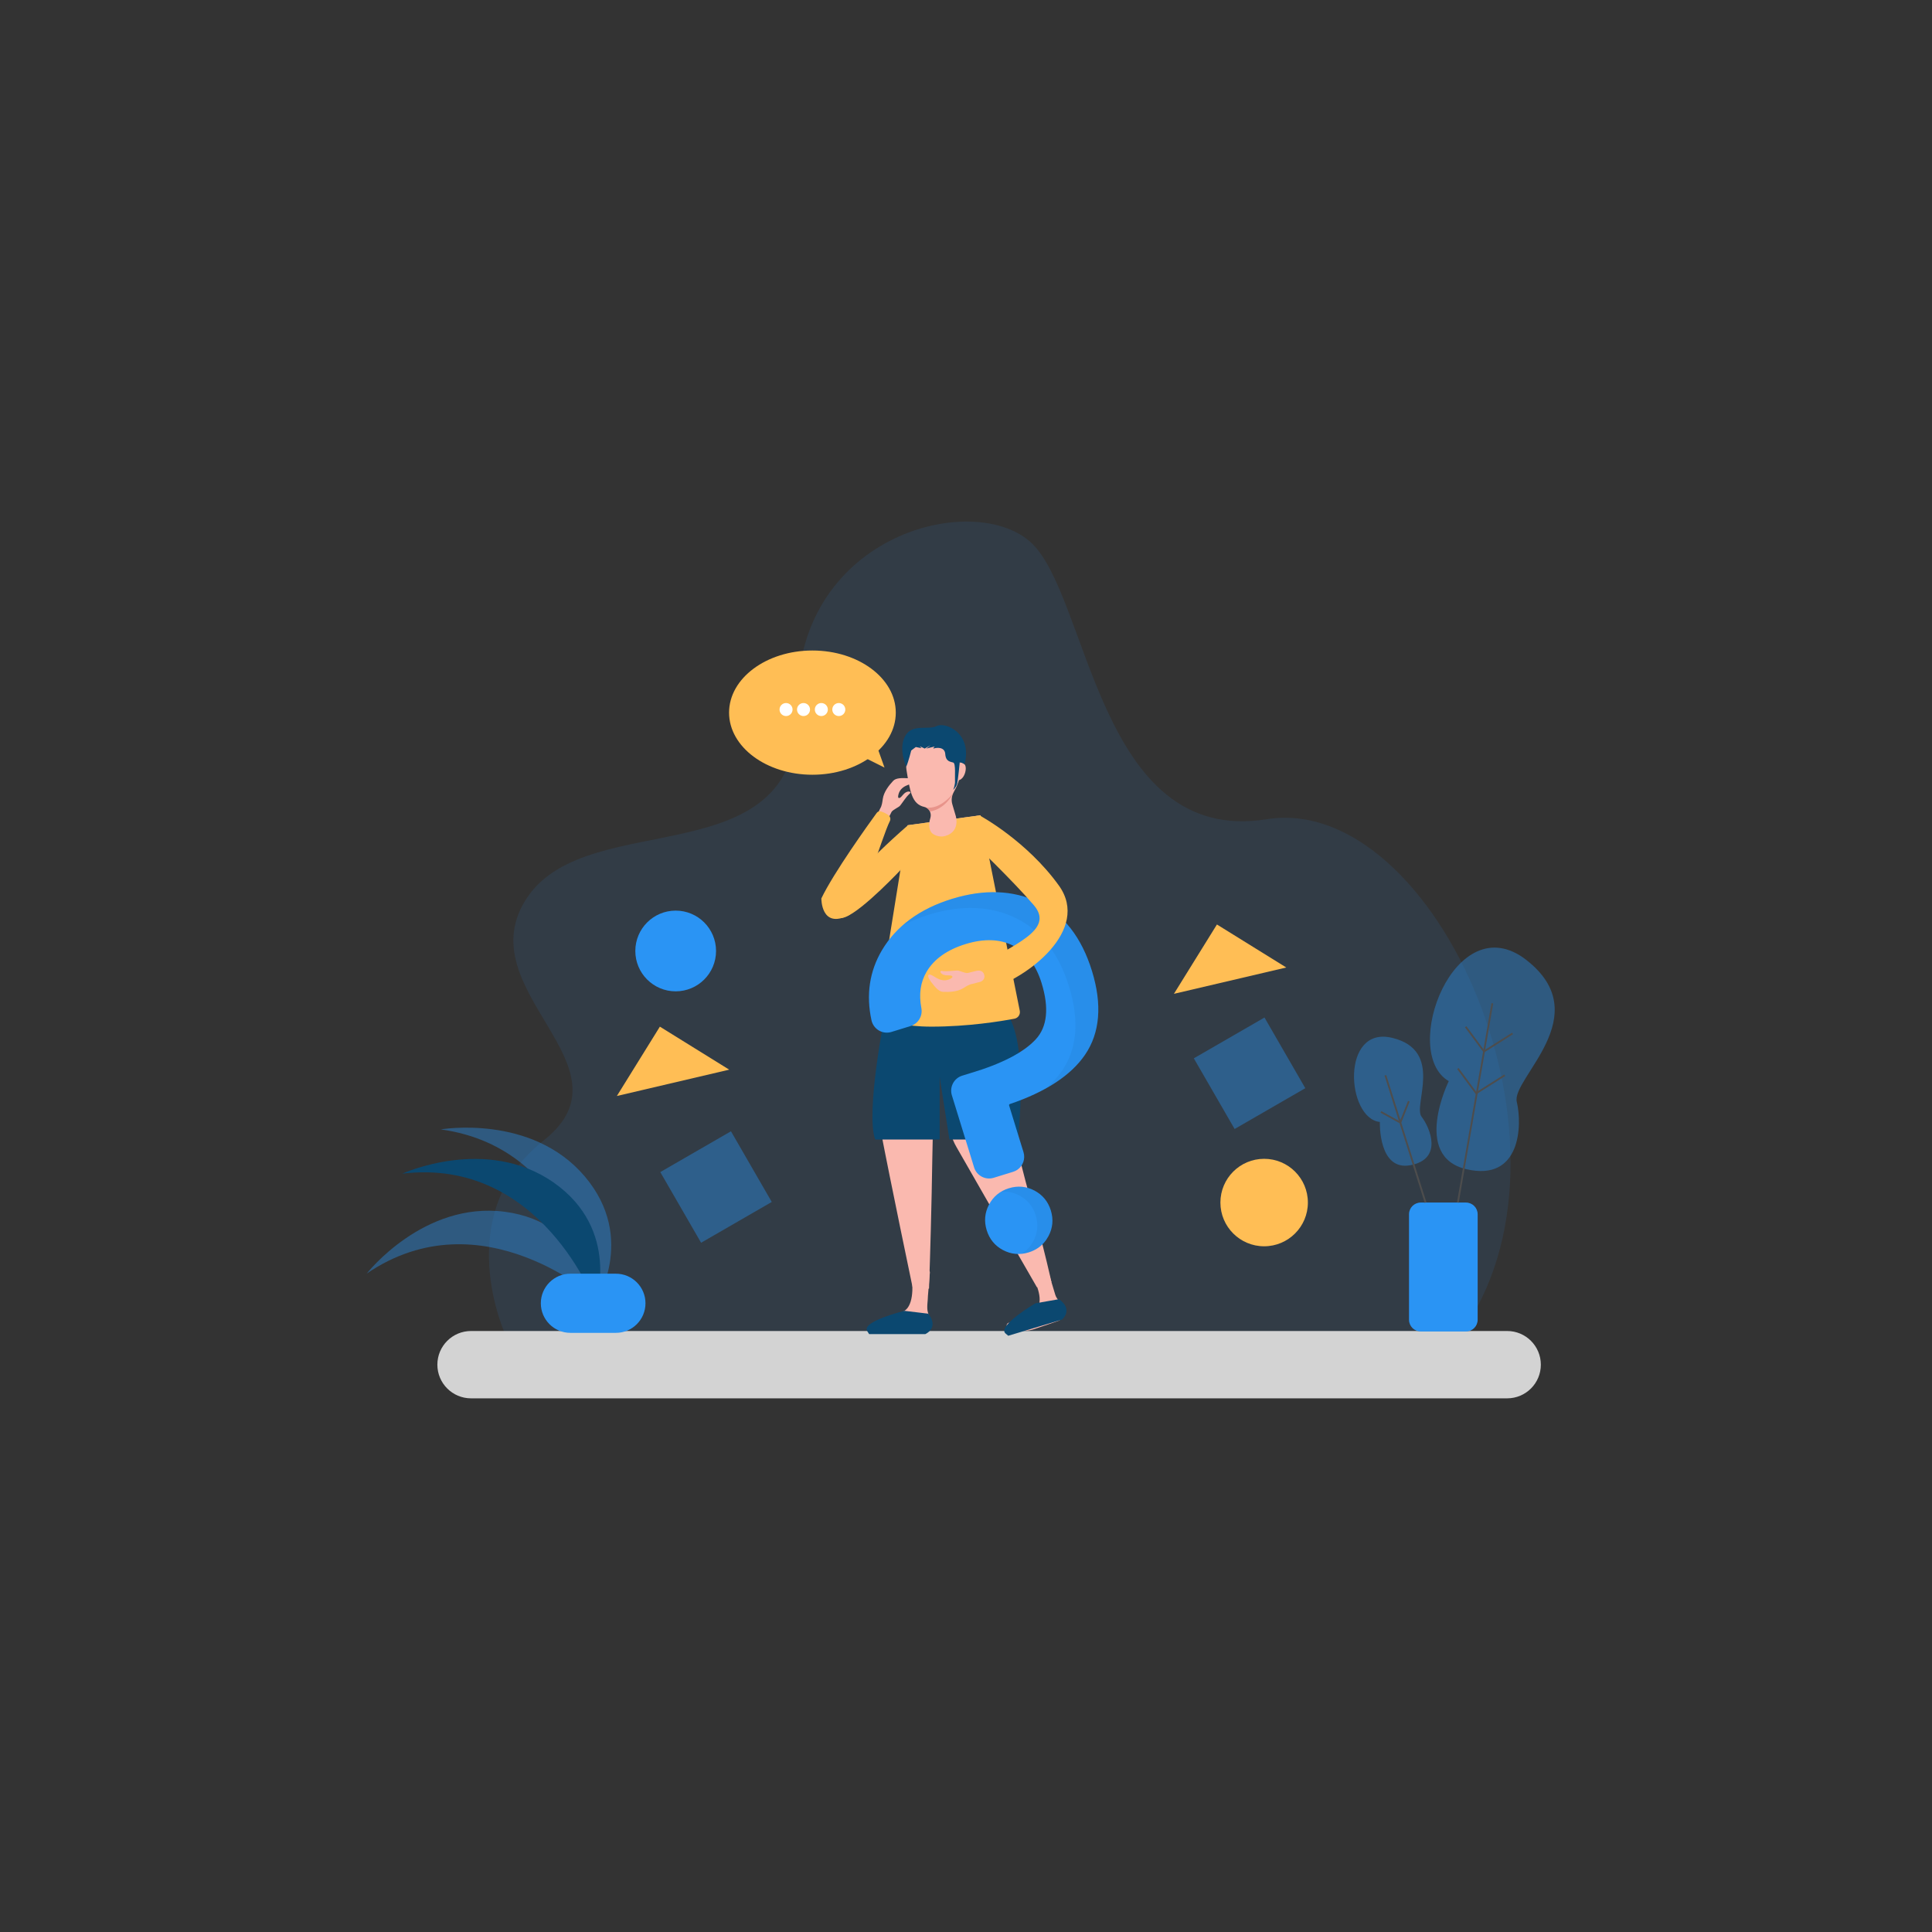 <svg xmlns="http://www.w3.org/2000/svg" xmlns:xlink="http://www.w3.org/1999/xlink" version="1.1" id="Layer_1" x="0px" y="0px" viewBox="0 0 1080 1080" enable-background="new 0 0 1080 1080" xml:space="preserve">
<rect x="0" y="0" width="1080" height="1080" fill="#333333" stroke="none"/>
<path opacity="0.1" fill="#2A94F4" d="M282.797,746.699c0,0-31.78-67.465,21.11-109.191s-44.11-84.089-9.11-135.908  s154-9.818,151-105.818s97-122,130-93s37.535,170.35,132.267,155.175c94.733-15.175,183.733,185.121,107.733,288.473  L282.797,746.699z"/>
<g>
	<path fill="#FAB9AF" d="M519.816,711.289l-1.092,13.109c-0.01,2.66-0.788,6.476-0.066,9.037l1.137,4.027   c0.933,3.307-1.552,6.589-4.988,6.577c-8.907-0.032-24.13-0.008-28.053-0.002c-0.642,0.001-1.271-0.432-1.326-1.072   c-0.331-3.818,10.696-6.374,19.002-9.59c6.327-2.449,5.989-13.821,5.21-20.461c-0.294-2.509,1.798-4.644,4.315-4.435l0,0   C516.038,708.652,519.824,709.197,519.816,711.289z"/>
	<path fill="#FAB9AF" d="M585.4,708.821l4.506,14.96c0.199,0.661,0.496,1.288,0.882,1.861l3.194,4.743   c2.028,3.011,0.568,7.125-2.904,8.185c0,0-6.44,2.265-13.079,4.447c-6.796,2.233-15.344,0.367-15.344-1.427   c0-3.984,3.715-0.822,9.938-4.983c2.086-1.394,4.238-2.853,6.156-4.36c5.356-4.204,0.679-14.847-2.599-20.842   c-1.179-2.155,0.073-4.831,2.475-5.343l1.552-0.331C582.457,705.245,584.728,706.589,585.4,708.821z"/>
	<path fill="#FAB9AF" d="M507.913,582.789c-7.659-0.443-1.256,1.458-8.852,0.69c1.227,13.818-10.631,28.26-7.002,47.179   c5.851,30.497,18.043,88.776,18.043,88.776c3.022,1.323,6.095,1.655,9.224,0.875c0,0,0.926-25.707,1.492-53.391   c0.543-26.551,0.689-54.92,2.381-64.202c0.866-4.751,1.971-11.45,3.141-18.814C520.198,583.615,514.083,583.146,507.913,582.789z"/>
	<path fill="#FAB9AF" d="M566.237,613.989c1.514-9.414-5.181-20.085-3.817-30.51c-11.255,0.186-14.227,0.629-25.474,0.676   c-5.088,0.021,4.294-1.473-0.744-1.768c-0.742,18.444-12.529,39.542-1.566,58.751c21.93,38.421,44.962,78.365,44.962,78.365   c2.967,0.121,5.659-0.955,8.16-2.853c0,0-3.845-17.418-9.403-37.756C571.996,655.625,563.942,628.258,566.237,613.989z"/>
</g>
<path fill="#0B4870" d="M494.691,567.092c0,0-10.924,54.62-5.462,69.913h36.049v-34.957l5.462,34.957h38.234  c0,0,6.554-54.62-6.554-71.006L494.691,567.092z"/>
<path fill="#FAB9AF" d="M506.88,445.364c-1.713,2.143-3.196,4.48-3.962,5.259c-0.32,0.325-1.438,0.934-1.749,1.133  c-0.916,0.585-2.426,1.344-2.894,2.325l-2.035,4.09c-0.95,1.993-2.634,3.045-4.627,2.095l0,0c-2.158-1.029-2.261-3.339-0.989-5.363  l1.376-2.886c1.018-1.621,1.208-3.544,1.488-5.438c0.57-3.852,3.321-7.415,5.795-10.066c1.552-1.664,4.618-1.673,8.698-1.461  c2.005,0.104,5.082,0.864,3.047,2.365c-1.706,1.258-7.902,1.344-8.934,7.373c-0.051,0.296-0.126,1.066,0.202,1.235  c0.978,0.503,2.21-1.613,3.197-2.461c1.386-1.19,2.734-1.296,3.304-0.828C509.4,443.231,508.103,443.834,506.88,445.364z"/>
<path fill="#FFBE55" d="M474.342,511.632c7.428-3.785,18.583-43.656,23.08-52.605c0.609-1.211,0.228-2.687-0.9-3.438  c-0.682-0.454-1.429-0.917-2.038-1.207c-0.601-0.286-1.275-0.547-1.867-0.756c-0.925-0.326-1.949-0.003-2.526,0.79  c-4.522,6.22-23.977,33.271-30.947,47.795C459.143,502.211,458.904,519.498,474.342,511.632z"/>
<polygon fill="#FAB9AF" points="492.249,567.533 507.364,461.328 548.141,455.731 569.35,566.766 "/>
<path fill="#FFBE55" d="M490.688,564.828l16.676-103.5l40.778-5.597l21.915,109.289c0.412,2.054-0.919,4.048-2.976,4.438  c-7.592,1.439-25.905,4.445-46.399,4.444c-15.3,0-23.898-2.975-27.809-4.859C491.286,568.281,490.408,566.565,490.688,564.828z"/>
<g>
	<path fill="#FAB9AF" d="M524.119,412.439c9.101,0,12.496,6.478,12.67,18.462c0.065,4.488-1.954,8.935-3.579,11.774   c-1.207,2.109-1.538,4.607-0.85,6.938l1.998,6.764c1.359,6.274-1.621,9.716-6.02,10.965c-2.179,0.619-4.79,0.139-6.693-1.09   c-2.262-1.462-2.448-4.606-2.028-7.267l0.516-1.929c0.695-2.598-0.81-5.398-3.438-5.973c-7.007-1.532-8.011-8.837-9.889-20.182   C504.851,419.077,515.019,412.439,524.119,412.439z"/>
	<path fill="#FAB9AF" d="M531.772,431.123c0,2.779,1.035,5.031,3.71,5.031s4.392-3.821,4.392-6.6c0-2.779-1.717-3.462-4.392-3.462   S531.772,428.344,531.772,431.123z"/>
</g>
<path fill="#E8948B" d="M532.879,443.32c0,0-6.797,9.345-15.255,8.078c0,0,1.756,0.84,2.183,2.205  C519.807,453.603,527.841,453.009,532.879,443.32z"/>
<g>
	<g>
		<g>
			<path fill="#2A94F4" d="M563.968,664.245c-4.974,1.533-8.709,4.606-11.103,9.132c-2.394,4.526-2.83,9.344-1.297,14.318     c1.535,4.979,4.608,8.715,9.133,11.103c4.526,2.393,9.344,2.829,14.318,1.296c1.972-0.608,3.75-1.459,5.327-2.547     c2.396-1.653,4.329-3.855,5.777-6.586c2.393-4.527,2.829-9.344,1.296-14.318c-1.532-4.969-4.604-8.704-9.134-11.104     C573.754,663.149,568.937,662.713,563.968,664.245z"/>
		</g>
	</g>
	<g opacity="0.08">
		<g>
			<path fill="#0B4870" d="M578.285,665.541c-4.531-2.391-9.347-2.827-14.316-1.296c-1.605,0.495-3.079,1.152-4.423,1.965     c3.555-0.34,7.011,0.359,10.314,2.102c4.53,2.4,7.602,6.135,9.134,11.104c1.533,4.974,1.097,9.791-1.296,14.318     c-1.447,2.731-3.38,4.933-5.777,6.586c-0.295,0.203-0.599,0.396-0.908,0.582c1.322-0.126,2.658-0.392,4.006-0.807     c1.972-0.608,3.75-1.459,5.327-2.547c2.396-1.653,4.329-3.855,5.777-6.586c2.393-4.527,2.829-9.344,1.296-14.318     C585.887,671.676,582.815,667.94,578.285,665.541z"/>
		</g>
	</g>
	<g>
		<g>
			<path fill="#2A94F4" d="M580.404,504.279c-14.061-6.738-30.303-7.346-48.274-1.807c-17.966,5.538-31.133,15.207-39.135,28.736     c-6.955,11.762-8.917,24.928-5.831,39.133c0.52,2.394,2.032,4.476,4.147,5.713c2.115,1.237,4.671,1.532,7.011,0.811l10.7-3.299     c4.27-1.317,6.864-5.628,6.029-10.028c-1.479-7.804-0.526-14.447,2.913-20.311c4.164-7.098,11.501-12.307,21.808-15.485     c10.275-3.167,19.247-2.856,26.664,0.926c7.389,3.773,12.71,10.795,15.815,20.869c4.281,13.886,3.187,24.467-3.251,31.448     c-6.78,7.351-19.044,13.701-36.476,18.885l-4.63,1.427c-4.623,1.425-7.223,6.345-5.799,10.966l12.431,40.328     c0.69,2.239,2.211,4.075,4.282,5.17c2.071,1.095,4.445,1.318,6.684,0.628l10.854-3.346c0.875-0.27,1.677-0.664,2.393-1.159     c3.069-2.118,4.561-6.061,3.406-9.808l-8.051-26.117c-0.1-0.324,0.079-0.674,0.396-0.781     c20.059-6.776,34.212-16.056,42.067-27.585c8.354-12.261,9.647-28.022,3.845-46.846C604.625,524,594.531,511.057,580.404,504.279     z"/>
		</g>
	</g>
	<g opacity="0.08">
		<g>
			<path fill="#0B4870" d="M580.404,504.279c-14.061-6.738-30.303-7.346-48.274-1.807c-11.124,3.429-20.406,8.444-27.764,14.976     c4.551-2.428,9.549-4.487,14.991-6.164c17.971-5.54,34.213-4.932,48.274,1.807c14.127,6.778,24.221,19.721,30,38.471     c5.802,18.824,4.508,34.585-3.845,46.846c-2.413,3.541-5.422,6.869-9.011,9.978c9.619-5.359,16.914-11.641,21.784-18.789     c8.354-12.261,9.647-28.022,3.845-46.846C604.625,524,594.531,511.057,580.404,504.279z"/>
		</g>
	</g>
</g>
<path fill="#FFBE55" d="M547.907,456c0,0,26,14,44,39s-18,52-39,58s-23-1-5-13s42-20,30-34s-34-35-34-35L547.907,456z"/>
<path fill="#FAB9AF" d="M528.96,542.927c2.743-0.078,5.484-0.457,6.573-0.375c0.455,0.034,1.641,0.494,1.995,0.603  c1.038,0.321,2.593,0.982,3.645,0.705l4.436-1.091c2.135-0.563,4.026,0.042,4.589,2.177l0,0c0.61,2.312-1.086,3.883-3.454,4.221  l-3.092,0.815c-1.895,0.271-3.485,1.369-5.111,2.379c-3.308,2.055-7.804,2.258-11.427,2.083c-2.273-0.109-4.261-2.443-6.737-5.693  c-1.216-1.597-2.625-4.437-0.164-3.854c2.063,0.489,6.132,5.162,11.401,2.053c0.259-0.153,0.895-0.592,0.812-0.952  c-0.249-1.071-2.659-0.644-3.944-0.85c-1.804-0.289-2.756-1.249-2.767-1.986C525.704,542.383,527.002,542.983,528.96,542.927z"/>
<path fill="#FFBE55" d="M504.467,485.242c0,0-22.117,23.716-31.97,27.411s-12.945-9.434,35.049-51.325L504.467,485.242z"/>
<path fill="#D3D3D3" d="M842.519,781.681H263.311c-10.395,0-18.821-8.427-18.821-18.821l0,0c0-10.395,8.427-18.821,18.821-18.821  h579.208c10.395,0,18.821,8.427,18.821,18.821l0,0C861.34,773.254,852.914,781.681,842.519,781.681z"/>
<path fill="#0B4870" d="M536.509,426.091c0,0-0.965,9.863-1.423,11.845c-0.458,1.981-2.206,3.617-2.206,3.617  s1.142-3.064,0.972-5.021c-0.17-1.957,0.524-9.745-0.972-10.255c-1.496-0.511-4.177-0.426-4.475-4.766  c-0.298-4.34-5.277-3.489-6.298-3.149s0.426-1.064,0.426-1.064l-4.723,1.149l2.34-1.83l-3.234,1.83l-2.723-1.277l0.894,1.064  l-3.149-0.638l-2.553,1.915c0,0-1.506,6.123-2.806,9.13c0,0-4.556-10.194-0.556-17.258c4-7.064,12.766-3.064,17.617-5.532  c4.851-2.468,20.108,4.031,15.543,21.377C539.181,427.228,538.222,426.426,536.509,426.091z"/>
<path fill="#0B4870" d="M518.92,734.361l-13.309-1.595c0,0-24.1,5.884-20.866,11.271l1.106,1.728h31.404  C517.255,745.766,525.18,742.446,518.92,734.361z"/>
<path fill="#0B4870" d="M591.983,726.251l-13.205,2.307c0,0-21.383,12.577-16.734,16.805l1.557,1.336l30.073-9.047  C593.675,737.652,600.307,732.19,591.983,726.251z"/>
<ellipse fill="#FFBE55" cx="454.151" cy="398.362" rx="46.597" ry="34.723"/>
<polygon fill="#FFBE55" points="489.799,416.064 494.447,429.085 481.426,422.574 "/>
<circle fill="#FFFFFF" cx="439.406" cy="396.638" r="3.638"/>
<circle fill="#FFFFFF" cx="449.172" cy="396.638" r="3.638"/>
<circle fill="#FFFFFF" cx="459.129" cy="396.638" r="3.638"/>
<circle fill="#FFFFFF" cx="468.895" cy="396.638" r="3.638"/>
<path opacity="0.4" fill="#2A94F4" d="M334.328,726.721c0,0-64.667-58.903-129.333-14.775c0,0,31.732-40.592,77.333-34.539  S334.328,726.721,334.328,726.721z"/>
<path opacity="0.4" fill="#2A94F4" d="M332.349,729.091c0,0-8.412-87.066-85.967-97.75c0,0,50.767-8.797,80.512,26.293  C356.638,692.723,332.349,729.091,332.349,729.091z"/>
<path fill="#0B4870" d="M332.916,728.716c0,0-30.302-82.055-108.022-72.641c0,0,46.854-21.433,84.553,4.927  S332.916,728.716,332.916,728.716z"/>
<path fill="#2A94F4" d="M360.828,728.537c0,9.132-7.403,16.536-16.536,16.536h-25.429c-9.132,0-16.536-7.403-16.536-16.536l0,0  c0-9.132,7.403-16.536,16.536-16.536h25.429C353.425,712.001,360.828,719.405,360.828,728.537L360.828,728.537z"/>
<path fill="#2A94F4" d="M826.023,737.747c0,3.618-2.933,6.551-6.551,6.551h-25.27c-3.618,0-6.551-2.933-6.551-6.551v-58.963  c0-3.618,2.933-6.551,6.551-6.551h25.27c3.618,0,6.551,2.933,6.551,6.551V737.747z"/>
<path opacity="0.4" fill="#2A94F4" d="M809.867,604.36c0,0-20.687,42.051,9.793,49.212s31.359-24.558,28.235-37.63  c-3.123-13.072,45.243-48.216,5.352-79.306S782.269,588.321,809.867,604.36z"/>
<path opacity="0.4" fill="#2A94F4" d="M771.347,627.188c0,0-0.974,27.672,17.188,24.155c18.162-3.516,10.96-20.826,6.112-27.116  c-4.847-6.29,12.718-36.937-16.307-44.041C749.315,573.082,752.59,625.221,771.347,627.188z"/>
<line fill="none" stroke="#4D4D4D" stroke-miterlimit="10" x1="774.445" y1="601.102" x2="796.907" y2="672.232"/>
<polyline fill="none" stroke="#4D4D4D" stroke-miterlimit="10" points="787.548,615.586 782.79,627.53 771.949,621.558 "/>
<line fill="none" stroke="#4D4D4D" stroke-miterlimit="10" x1="834.229" y1="560.858" x2="814.961" y2="672.232"/>
<polyline fill="none" stroke="#4D4D4D" stroke-miterlimit="10" points="845.534,577.704 829.57,587.786 819.328,573.961 "/>
<polyline fill="none" stroke="#4D4D4D" stroke-miterlimit="10" points="841.166,601.06 825.203,611.142 814.961,597.317 "/>
<circle fill="#FFBE55" cx="706.663" cy="672.232" r="24.449"/>
<circle fill="#2A94F4" cx="377.712" cy="531.601" r="22.562"/>
<rect x="377.465" y="640.758" transform="matrix(0.866 -0.5 0.5 0.866 -278.157 289.038)" opacity="0.4" fill="#2A94F4" width="45.617" height="45.617"/>
<polyline fill="#FFBE55" points="344.829,612.669 368.874,573.903 407.639,597.948 "/>
<rect x="675.719" y="577.165" transform="matrix(0.866 -0.5 0.5 0.866 -206.402 429.645)" opacity="0.4" fill="#2A94F4" width="45.617" height="45.617"/>
<polyline fill="#FFBE55" points="656.229,555.557 680.274,516.791 719.039,540.836 "/>
</svg>